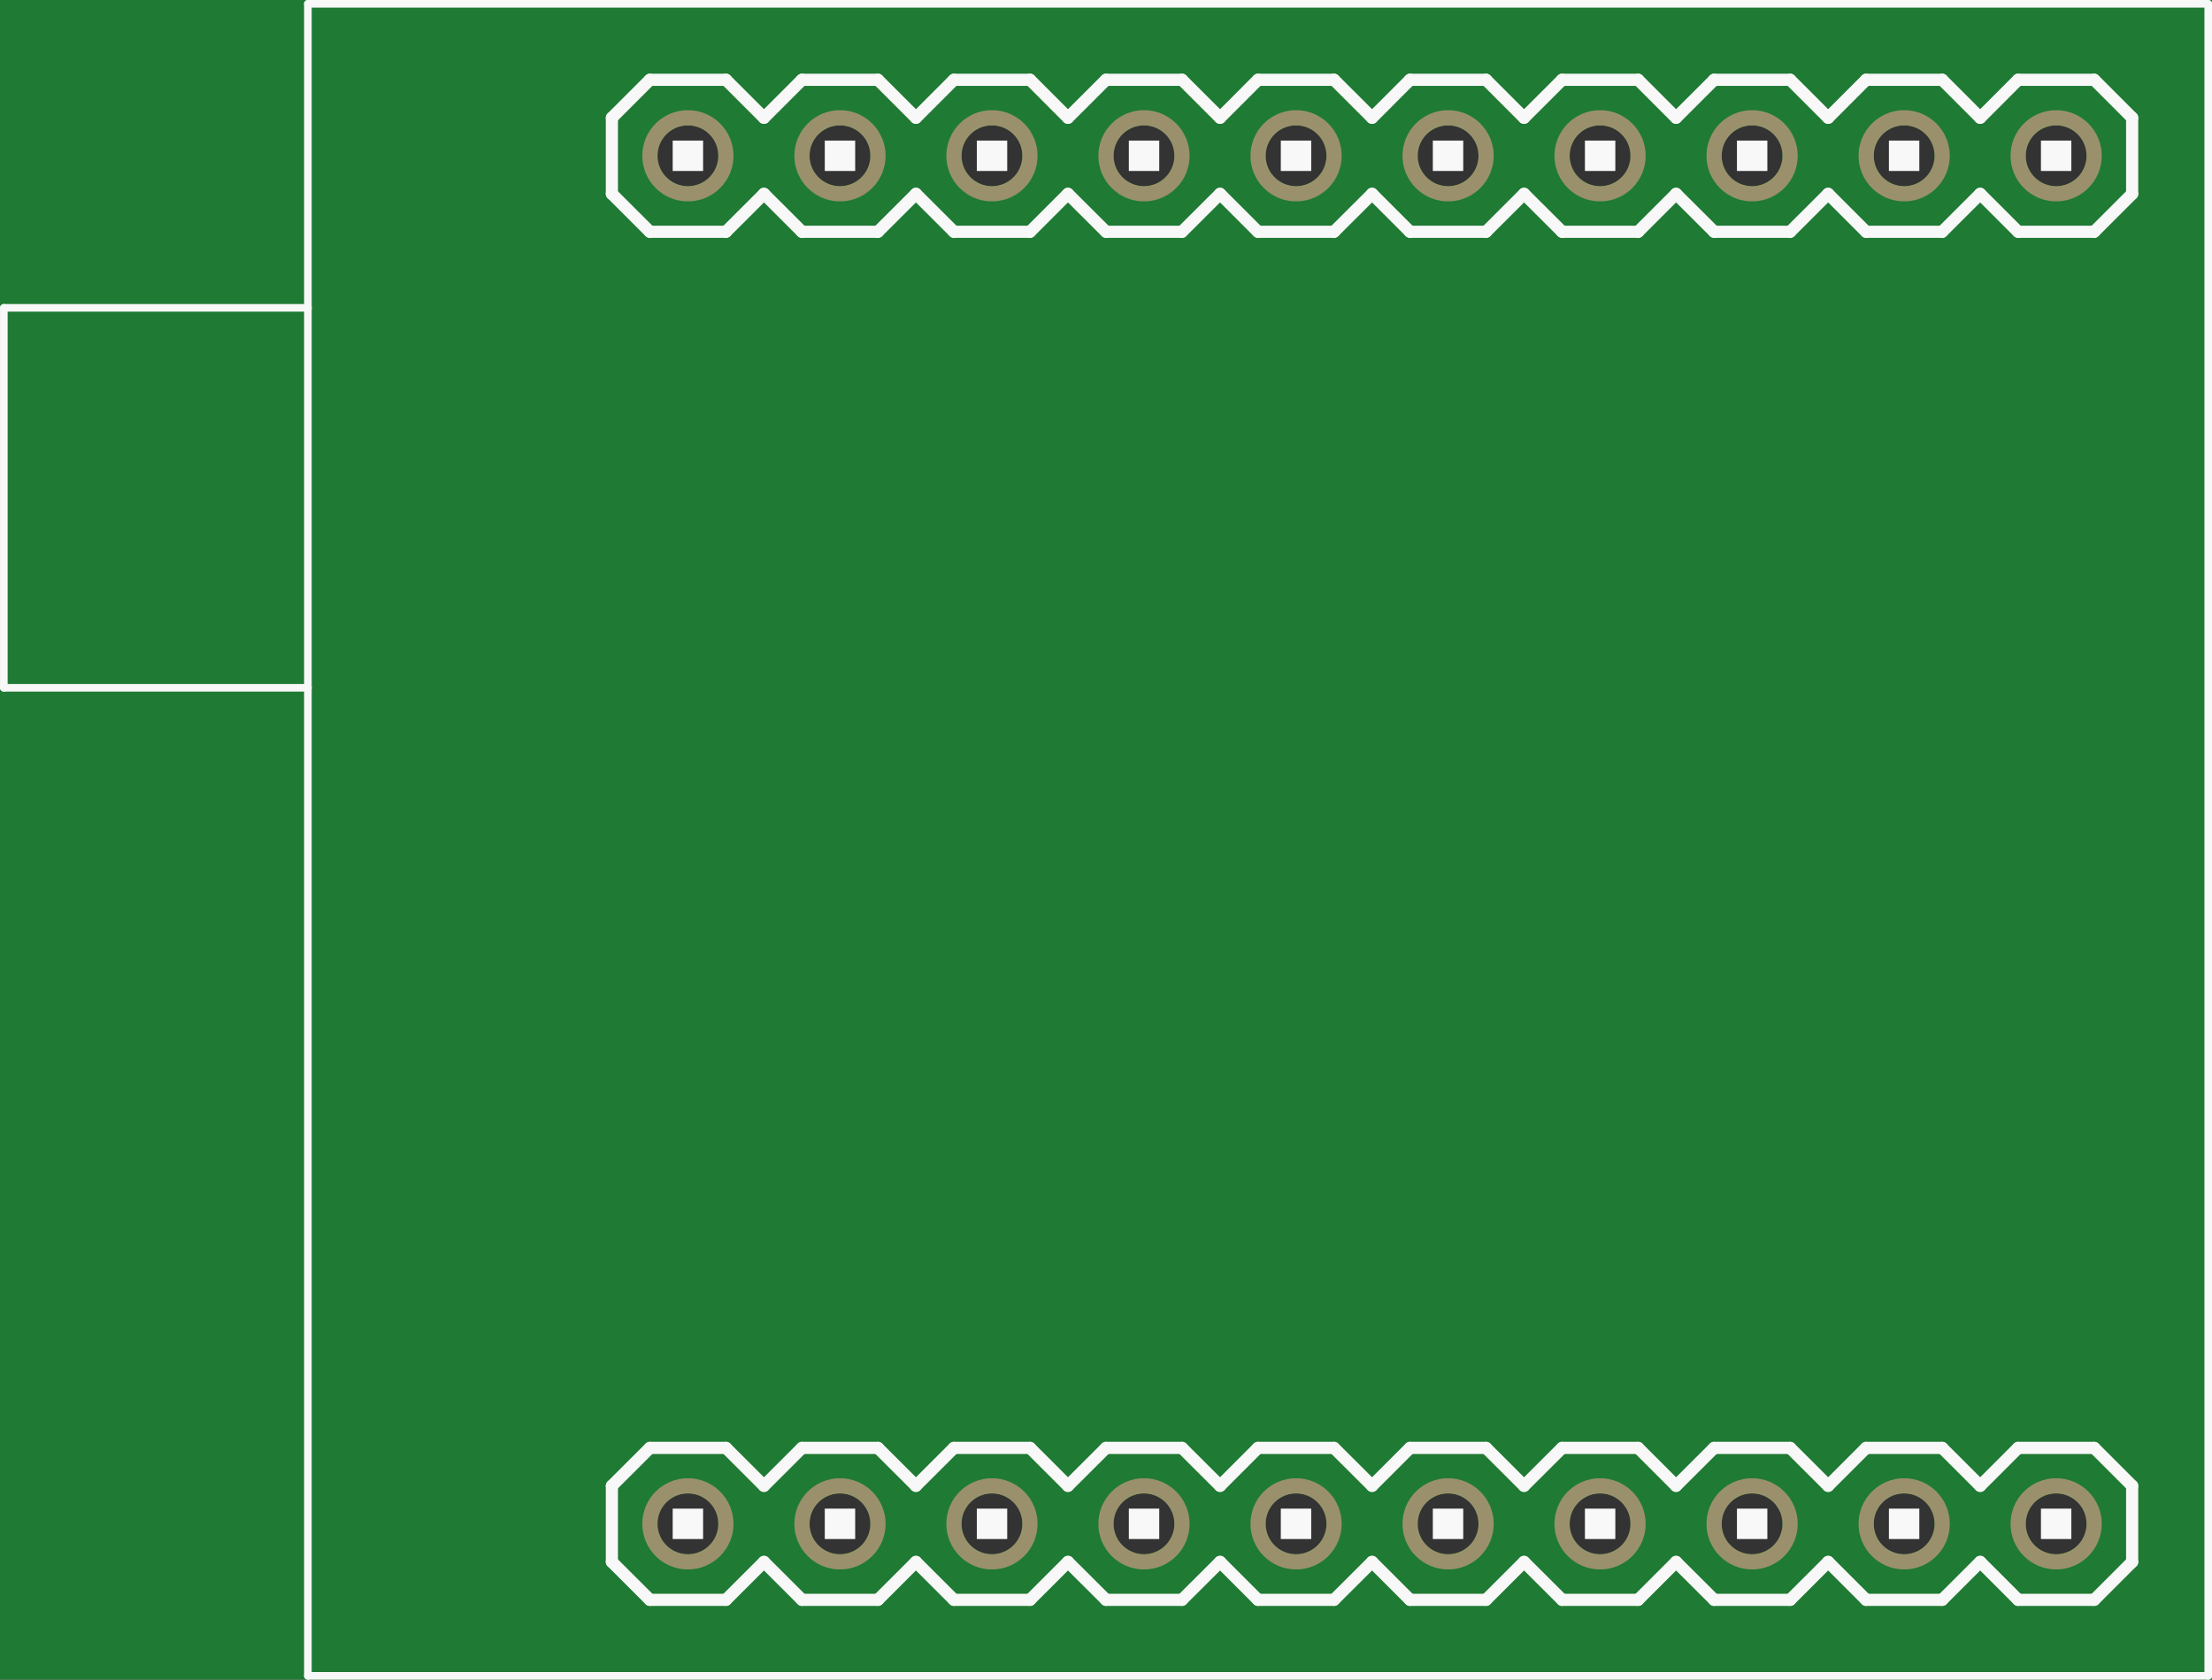 <?xml version='1.0' encoding='UTF-8' standalone='no'?>
<!-- Created with Fritzing (http://www.fritzing.org/) -->
<svg xmlns:svg='http://www.w3.org/2000/svg' xmlns='http://www.w3.org/2000/svg' version='1.2' baseProfile='tiny' x='0in' y='0in' width='1.455in' height='1.105in' viewBox='0 0 36.957 28.067' >
<rect x="0" y="0" width="36.957" height="28.067" fill="#333333" stroke="none"/>
<g id='breadboard'>
<path fill='#1F7A34' stroke='none' stroke-width='0' d='M0,0l36.957,0 0,28.067 -36.957,0 0,-28.067z
M10.986,25.463a0.508,0.508 0 1 0 1.016,0 0.508,0.508 0 1 0 -1.016,0z
M13.525,25.463a0.508,0.508 0 1 0 1.016,0 0.508,0.508 0 1 0 -1.016,0z
M16.066,25.463a0.508,0.508 0 1 0 1.016,0 0.508,0.508 0 1 0 -1.016,0z
M18.605,25.463a0.508,0.508 0 1 0 1.016,0 0.508,0.508 0 1 0 -1.016,0z
M21.145,25.463a0.508,0.508 0 1 0 1.016,0 0.508,0.508 0 1 0 -1.016,0z
M23.686,25.463a0.508,0.508 0 1 0 1.016,0 0.508,0.508 0 1 0 -1.016,0z
M26.226,25.463a0.508,0.508 0 1 0 1.016,0 0.508,0.508 0 1 0 -1.016,0z
M28.765,25.463a0.508,0.508 0 1 0 1.016,0 0.508,0.508 0 1 0 -1.016,0z
M31.305,25.463a0.508,0.508 0 1 0 1.016,0 0.508,0.508 0 1 0 -1.016,0z
M33.846,25.463a0.508,0.508 0 1 0 1.016,0 0.508,0.508 0 1 0 -1.016,0z
M10.986,2.603a0.508,0.508 0 1 0 1.016,0 0.508,0.508 0 1 0 -1.016,0z
M13.525,2.603a0.508,0.508 0 1 0 1.016,0 0.508,0.508 0 1 0 -1.016,0z
M16.066,2.603a0.508,0.508 0 1 0 1.016,0 0.508,0.508 0 1 0 -1.016,0z
M18.605,2.603a0.508,0.508 0 1 0 1.016,0 0.508,0.508 0 1 0 -1.016,0z
M21.145,2.603a0.508,0.508 0 1 0 1.016,0 0.508,0.508 0 1 0 -1.016,0z
M23.686,2.603a0.508,0.508 0 1 0 1.016,0 0.508,0.508 0 1 0 -1.016,0z
M26.226,2.603a0.508,0.508 0 1 0 1.016,0 0.508,0.508 0 1 0 -1.016,0z
M28.765,2.603a0.508,0.508 0 1 0 1.016,0 0.508,0.508 0 1 0 -1.016,0z
M31.305,2.603a0.508,0.508 0 1 0 1.016,0 0.508,0.508 0 1 0 -1.016,0z
M33.846,2.603a0.508,0.508 0 1 0 1.016,0 0.508,0.508 0 1 0 -1.016,0z
'/>
<circle id='connector0pin' connectorname='1' cx='11.493' cy='25.463' r='0.635' stroke='#9A916C' stroke-width='0.254' fill='none' />
<circle id='connector1pin' connectorname='2' cx='14.034' cy='25.463' r='0.635' stroke='#9A916C' stroke-width='0.254' fill='none' />
<circle id='connector2pin' connectorname='3' cx='16.573' cy='25.463' r='0.635' stroke='#9A916C' stroke-width='0.254' fill='none' />
<circle id='connector3pin' connectorname='4' cx='19.113' cy='25.463' r='0.635' stroke='#9A916C' stroke-width='0.254' fill='none' />
<circle id='connector4pin' connectorname='5' cx='21.654' cy='25.463' r='0.635' stroke='#9A916C' stroke-width='0.254' fill='none' />
<circle id='connector5pin' connectorname='6' cx='24.194' cy='25.463' r='0.635' stroke='#9A916C' stroke-width='0.254' fill='none' />
<circle id='connector6pin' connectorname='7' cx='26.733' cy='25.463' r='0.635' stroke='#9A916C' stroke-width='0.254' fill='none' />
<circle id='connector7pin' connectorname='8' cx='29.273' cy='25.463' r='0.635' stroke='#9A916C' stroke-width='0.254' fill='none' />
<circle id='connector8pin' connectorname='9' cx='31.814' cy='25.463' r='0.635' stroke='#9A916C' stroke-width='0.254' fill='none' />
<circle id='connector9pin' connectorname='10' cx='34.353' cy='25.463' r='0.635' stroke='#9A916C' stroke-width='0.254' fill='none' />
<circle id='connector10pin' connectorname='20' cx='11.493' cy='2.603' r='0.635' stroke='#9A916C' stroke-width='0.254' fill='none' />
<circle id='connector11pin' connectorname='19' cx='14.034' cy='2.603' r='0.635' stroke='#9A916C' stroke-width='0.254' fill='none' />
<circle id='connector12pin' connectorname='18' cx='16.573' cy='2.603' r='0.635' stroke='#9A916C' stroke-width='0.254' fill='none' />
<circle id='connector13pin' connectorname='17' cx='19.113' cy='2.603' r='0.635' stroke='#9A916C' stroke-width='0.254' fill='none' />
<circle id='connector14pin' connectorname='16' cx='21.654' cy='2.603' r='0.635' stroke='#9A916C' stroke-width='0.254' fill='none' />
<circle id='connector15pin' connectorname='15' cx='24.194' cy='2.603' r='0.635' stroke='#9A916C' stroke-width='0.254' fill='none' />
<circle id='connector16pin' connectorname='14' cx='26.733' cy='2.603' r='0.635' stroke='#9A916C' stroke-width='0.254' fill='none' />
<circle id='connector17pin' connectorname='13' cx='29.273' cy='2.603' r='0.635' stroke='#9A916C' stroke-width='0.254' fill='none' />
<circle id='connector18pin' connectorname='12' cx='31.814' cy='2.603' r='0.635' stroke='#9A916C' stroke-width='0.254' fill='none' />
<circle id='connector19pin' connectorname='11' cx='34.353' cy='2.603' r='0.635' stroke='#9A916C' stroke-width='0.254' fill='none' />
<line x1='26.099' y1='24.194' x2='27.369' y2='24.194' stroke='#f8f8f8' stroke-width='0.203' stroke-linecap='round'/>
<line x1='27.369' y1='24.194' x2='28.003' y2='24.828' stroke='#f8f8f8' stroke-width='0.203' stroke-linecap='round'/>
<line x1='28.003' y1='26.099' x2='27.369' y2='26.733' stroke='#f8f8f8' stroke-width='0.203' stroke-linecap='round'/>
<line x1='22.924' y1='24.828' x2='23.558' y2='24.194' stroke='#f8f8f8' stroke-width='0.203' stroke-linecap='round'/>
<line x1='23.558' y1='24.194' x2='24.828' y2='24.194' stroke='#f8f8f8' stroke-width='0.203' stroke-linecap='round'/>
<line x1='24.828' y1='24.194' x2='25.463' y2='24.828' stroke='#f8f8f8' stroke-width='0.203' stroke-linecap='round'/>
<line x1='25.463' y1='26.099' x2='24.828' y2='26.733' stroke='#f8f8f8' stroke-width='0.203' stroke-linecap='round'/>
<line x1='24.828' y1='26.733' x2='23.558' y2='26.733' stroke='#f8f8f8' stroke-width='0.203' stroke-linecap='round'/>
<line x1='23.558' y1='26.733' x2='22.924' y2='26.099' stroke='#f8f8f8' stroke-width='0.203' stroke-linecap='round'/>
<line x1='26.099' y1='24.194' x2='25.463' y2='24.828' stroke='#f8f8f8' stroke-width='0.203' stroke-linecap='round'/>
<line x1='25.463' y1='26.099' x2='26.099' y2='26.733' stroke='#f8f8f8' stroke-width='0.203' stroke-linecap='round'/>
<line x1='27.369' y1='26.733' x2='26.099' y2='26.733' stroke='#f8f8f8' stroke-width='0.203' stroke-linecap='round'/>
<line x1='18.479' y1='24.194' x2='19.748' y2='24.194' stroke='#f8f8f8' stroke-width='0.203' stroke-linecap='round'/>
<line x1='19.748' y1='24.194' x2='20.384' y2='24.828' stroke='#f8f8f8' stroke-width='0.203' stroke-linecap='round'/>
<line x1='20.384' y1='26.099' x2='19.748' y2='26.733' stroke='#f8f8f8' stroke-width='0.203' stroke-linecap='round'/>
<line x1='20.384' y1='24.828' x2='21.018' y2='24.194' stroke='#f8f8f8' stroke-width='0.203' stroke-linecap='round'/>
<line x1='21.018' y1='24.194' x2='22.288' y2='24.194' stroke='#f8f8f8' stroke-width='0.203' stroke-linecap='round'/>
<line x1='22.288' y1='24.194' x2='22.924' y2='24.828' stroke='#f8f8f8' stroke-width='0.203' stroke-linecap='round'/>
<line x1='22.924' y1='26.099' x2='22.288' y2='26.733' stroke='#f8f8f8' stroke-width='0.203' stroke-linecap='round'/>
<line x1='22.288' y1='26.733' x2='21.018' y2='26.733' stroke='#f8f8f8' stroke-width='0.203' stroke-linecap='round'/>
<line x1='21.018' y1='26.733' x2='20.384' y2='26.099' stroke='#f8f8f8' stroke-width='0.203' stroke-linecap='round'/>
<line x1='15.303' y1='24.828' x2='15.938' y2='24.194' stroke='#f8f8f8' stroke-width='0.203' stroke-linecap='round'/>
<line x1='15.938' y1='24.194' x2='17.209' y2='24.194' stroke='#f8f8f8' stroke-width='0.203' stroke-linecap='round'/>
<line x1='17.209' y1='24.194' x2='17.843' y2='24.828' stroke='#f8f8f8' stroke-width='0.203' stroke-linecap='round'/>
<line x1='17.843' y1='26.099' x2='17.209' y2='26.733' stroke='#f8f8f8' stroke-width='0.203' stroke-linecap='round'/>
<line x1='17.209' y1='26.733' x2='15.938' y2='26.733' stroke='#f8f8f8' stroke-width='0.203' stroke-linecap='round'/>
<line x1='15.938' y1='26.733' x2='15.303' y2='26.099' stroke='#f8f8f8' stroke-width='0.203' stroke-linecap='round'/>
<line x1='18.479' y1='24.194' x2='17.843' y2='24.828' stroke='#f8f8f8' stroke-width='0.203' stroke-linecap='round'/>
<line x1='17.843' y1='26.099' x2='18.479' y2='26.733' stroke='#f8f8f8' stroke-width='0.203' stroke-linecap='round'/>
<line x1='19.748' y1='26.733' x2='18.479' y2='26.733' stroke='#f8f8f8' stroke-width='0.203' stroke-linecap='round'/>
<line x1='10.858' y1='24.194' x2='12.129' y2='24.194' stroke='#f8f8f8' stroke-width='0.203' stroke-linecap='round'/>
<line x1='12.129' y1='24.194' x2='12.764' y2='24.828' stroke='#f8f8f8' stroke-width='0.203' stroke-linecap='round'/>
<line x1='12.764' y1='26.099' x2='12.129' y2='26.733' stroke='#f8f8f8' stroke-width='0.203' stroke-linecap='round'/>
<line x1='12.764' y1='24.828' x2='13.399' y2='24.194' stroke='#f8f8f8' stroke-width='0.203' stroke-linecap='round'/>
<line x1='13.399' y1='24.194' x2='14.668' y2='24.194' stroke='#f8f8f8' stroke-width='0.203' stroke-linecap='round'/>
<line x1='14.668' y1='24.194' x2='15.303' y2='24.828' stroke='#f8f8f8' stroke-width='0.203' stroke-linecap='round'/>
<line x1='15.303' y1='26.099' x2='14.668' y2='26.733' stroke='#f8f8f8' stroke-width='0.203' stroke-linecap='round'/>
<line x1='14.668' y1='26.733' x2='13.399' y2='26.733' stroke='#f8f8f8' stroke-width='0.203' stroke-linecap='round'/>
<line x1='13.399' y1='26.733' x2='12.764' y2='26.099' stroke='#f8f8f8' stroke-width='0.203' stroke-linecap='round'/>
<line x1='10.223' y1='24.828' x2='10.223' y2='26.099' stroke='#f8f8f8' stroke-width='0.203' stroke-linecap='round'/>
<line x1='10.858' y1='24.194' x2='10.223' y2='24.828' stroke='#f8f8f8' stroke-width='0.203' stroke-linecap='round'/>
<line x1='10.223' y1='26.099' x2='10.858' y2='26.733' stroke='#f8f8f8' stroke-width='0.203' stroke-linecap='round'/>
<line x1='12.129' y1='26.733' x2='10.858' y2='26.733' stroke='#f8f8f8' stroke-width='0.203' stroke-linecap='round'/>
<line x1='33.084' y1='24.828' x2='33.718' y2='24.194' stroke='#f8f8f8' stroke-width='0.203' stroke-linecap='round'/>
<line x1='33.718' y1='24.194' x2='34.989' y2='24.194' stroke='#f8f8f8' stroke-width='0.203' stroke-linecap='round'/>
<line x1='34.989' y1='24.194' x2='35.623' y2='24.828' stroke='#f8f8f8' stroke-width='0.203' stroke-linecap='round'/>
<line x1='35.623' y1='26.099' x2='34.989' y2='26.733' stroke='#f8f8f8' stroke-width='0.203' stroke-linecap='round'/>
<line x1='34.989' y1='26.733' x2='33.718' y2='26.733' stroke='#f8f8f8' stroke-width='0.203' stroke-linecap='round'/>
<line x1='33.718' y1='26.733' x2='33.084' y2='26.099' stroke='#f8f8f8' stroke-width='0.203' stroke-linecap='round'/>
<line x1='28.639' y1='24.194' x2='29.909' y2='24.194' stroke='#f8f8f8' stroke-width='0.203' stroke-linecap='round'/>
<line x1='29.909' y1='24.194' x2='30.544' y2='24.828' stroke='#f8f8f8' stroke-width='0.203' stroke-linecap='round'/>
<line x1='30.544' y1='26.099' x2='29.909' y2='26.733' stroke='#f8f8f8' stroke-width='0.203' stroke-linecap='round'/>
<line x1='30.544' y1='24.828' x2='31.178' y2='24.194' stroke='#f8f8f8' stroke-width='0.203' stroke-linecap='round'/>
<line x1='31.178' y1='24.194' x2='32.449' y2='24.194' stroke='#f8f8f8' stroke-width='0.203' stroke-linecap='round'/>
<line x1='32.449' y1='24.194' x2='33.084' y2='24.828' stroke='#f8f8f8' stroke-width='0.203' stroke-linecap='round'/>
<line x1='33.084' y1='26.099' x2='32.449' y2='26.733' stroke='#f8f8f8' stroke-width='0.203' stroke-linecap='round'/>
<line x1='32.449' y1='26.733' x2='31.178' y2='26.733' stroke='#f8f8f8' stroke-width='0.203' stroke-linecap='round'/>
<line x1='31.178' y1='26.733' x2='30.544' y2='26.099' stroke='#f8f8f8' stroke-width='0.203' stroke-linecap='round'/>
<line x1='28.639' y1='24.194' x2='28.003' y2='24.828' stroke='#f8f8f8' stroke-width='0.203' stroke-linecap='round'/>
<line x1='28.003' y1='26.099' x2='28.639' y2='26.733' stroke='#f8f8f8' stroke-width='0.203' stroke-linecap='round'/>
<line x1='29.909' y1='26.733' x2='28.639' y2='26.733' stroke='#f8f8f8' stroke-width='0.203' stroke-linecap='round'/>
<line x1='35.623' y1='24.828' x2='35.623' y2='26.099' stroke='#f8f8f8' stroke-width='0.203' stroke-linecap='round'/>
<line x1='26.099' y1='1.333' x2='27.369' y2='1.333' stroke='#f8f8f8' stroke-width='0.203' stroke-linecap='round'/>
<line x1='27.369' y1='1.333' x2='28.003' y2='1.968' stroke='#f8f8f8' stroke-width='0.203' stroke-linecap='round'/>
<line x1='28.003' y1='3.239' x2='27.369' y2='3.873' stroke='#f8f8f8' stroke-width='0.203' stroke-linecap='round'/>
<line x1='22.924' y1='1.968' x2='23.558' y2='1.333' stroke='#f8f8f8' stroke-width='0.203' stroke-linecap='round'/>
<line x1='23.558' y1='1.333' x2='24.828' y2='1.333' stroke='#f8f8f8' stroke-width='0.203' stroke-linecap='round'/>
<line x1='24.828' y1='1.333' x2='25.463' y2='1.968' stroke='#f8f8f8' stroke-width='0.203' stroke-linecap='round'/>
<line x1='25.463' y1='3.239' x2='24.828' y2='3.873' stroke='#f8f8f8' stroke-width='0.203' stroke-linecap='round'/>
<line x1='24.828' y1='3.873' x2='23.558' y2='3.873' stroke='#f8f8f8' stroke-width='0.203' stroke-linecap='round'/>
<line x1='23.558' y1='3.873' x2='22.924' y2='3.239' stroke='#f8f8f8' stroke-width='0.203' stroke-linecap='round'/>
<line x1='26.099' y1='1.333' x2='25.463' y2='1.968' stroke='#f8f8f8' stroke-width='0.203' stroke-linecap='round'/>
<line x1='25.463' y1='3.239' x2='26.099' y2='3.873' stroke='#f8f8f8' stroke-width='0.203' stroke-linecap='round'/>
<line x1='27.369' y1='3.873' x2='26.099' y2='3.873' stroke='#f8f8f8' stroke-width='0.203' stroke-linecap='round'/>
<line x1='18.479' y1='1.333' x2='19.748' y2='1.333' stroke='#f8f8f8' stroke-width='0.203' stroke-linecap='round'/>
<line x1='19.748' y1='1.333' x2='20.384' y2='1.968' stroke='#f8f8f8' stroke-width='0.203' stroke-linecap='round'/>
<line x1='20.384' y1='3.239' x2='19.748' y2='3.873' stroke='#f8f8f8' stroke-width='0.203' stroke-linecap='round'/>
<line x1='20.384' y1='1.968' x2='21.018' y2='1.333' stroke='#f8f8f8' stroke-width='0.203' stroke-linecap='round'/>
<line x1='21.018' y1='1.333' x2='22.288' y2='1.333' stroke='#f8f8f8' stroke-width='0.203' stroke-linecap='round'/>
<line x1='22.288' y1='1.333' x2='22.924' y2='1.968' stroke='#f8f8f8' stroke-width='0.203' stroke-linecap='round'/>
<line x1='22.924' y1='3.239' x2='22.288' y2='3.873' stroke='#f8f8f8' stroke-width='0.203' stroke-linecap='round'/>
<line x1='22.288' y1='3.873' x2='21.018' y2='3.873' stroke='#f8f8f8' stroke-width='0.203' stroke-linecap='round'/>
<line x1='21.018' y1='3.873' x2='20.384' y2='3.239' stroke='#f8f8f8' stroke-width='0.203' stroke-linecap='round'/>
<line x1='15.303' y1='1.968' x2='15.938' y2='1.333' stroke='#f8f8f8' stroke-width='0.203' stroke-linecap='round'/>
<line x1='15.938' y1='1.333' x2='17.209' y2='1.333' stroke='#f8f8f8' stroke-width='0.203' stroke-linecap='round'/>
<line x1='17.209' y1='1.333' x2='17.843' y2='1.968' stroke='#f8f8f8' stroke-width='0.203' stroke-linecap='round'/>
<line x1='17.843' y1='3.239' x2='17.209' y2='3.873' stroke='#f8f8f8' stroke-width='0.203' stroke-linecap='round'/>
<line x1='17.209' y1='3.873' x2='15.938' y2='3.873' stroke='#f8f8f8' stroke-width='0.203' stroke-linecap='round'/>
<line x1='15.938' y1='3.873' x2='15.303' y2='3.239' stroke='#f8f8f8' stroke-width='0.203' stroke-linecap='round'/>
<line x1='18.479' y1='1.333' x2='17.843' y2='1.968' stroke='#f8f8f8' stroke-width='0.203' stroke-linecap='round'/>
<line x1='17.843' y1='3.239' x2='18.479' y2='3.873' stroke='#f8f8f8' stroke-width='0.203' stroke-linecap='round'/>
<line x1='19.748' y1='3.873' x2='18.479' y2='3.873' stroke='#f8f8f8' stroke-width='0.203' stroke-linecap='round'/>
<line x1='10.858' y1='1.333' x2='12.129' y2='1.333' stroke='#f8f8f8' stroke-width='0.203' stroke-linecap='round'/>
<line x1='12.129' y1='1.333' x2='12.764' y2='1.968' stroke='#f8f8f8' stroke-width='0.203' stroke-linecap='round'/>
<line x1='12.764' y1='3.239' x2='12.129' y2='3.873' stroke='#f8f8f8' stroke-width='0.203' stroke-linecap='round'/>
<line x1='12.764' y1='1.968' x2='13.399' y2='1.333' stroke='#f8f8f8' stroke-width='0.203' stroke-linecap='round'/>
<line x1='13.399' y1='1.333' x2='14.668' y2='1.333' stroke='#f8f8f8' stroke-width='0.203' stroke-linecap='round'/>
<line x1='14.668' y1='1.333' x2='15.303' y2='1.968' stroke='#f8f8f8' stroke-width='0.203' stroke-linecap='round'/>
<line x1='15.303' y1='3.239' x2='14.668' y2='3.873' stroke='#f8f8f8' stroke-width='0.203' stroke-linecap='round'/>
<line x1='14.668' y1='3.873' x2='13.399' y2='3.873' stroke='#f8f8f8' stroke-width='0.203' stroke-linecap='round'/>
<line x1='13.399' y1='3.873' x2='12.764' y2='3.239' stroke='#f8f8f8' stroke-width='0.203' stroke-linecap='round'/>
<line x1='10.223' y1='1.968' x2='10.223' y2='3.239' stroke='#f8f8f8' stroke-width='0.203' stroke-linecap='round'/>
<line x1='10.858' y1='1.333' x2='10.223' y2='1.968' stroke='#f8f8f8' stroke-width='0.203' stroke-linecap='round'/>
<line x1='10.223' y1='3.239' x2='10.858' y2='3.873' stroke='#f8f8f8' stroke-width='0.203' stroke-linecap='round'/>
<line x1='12.129' y1='3.873' x2='10.858' y2='3.873' stroke='#f8f8f8' stroke-width='0.203' stroke-linecap='round'/>
<line x1='33.084' y1='1.968' x2='33.718' y2='1.333' stroke='#f8f8f8' stroke-width='0.203' stroke-linecap='round'/>
<line x1='33.718' y1='1.333' x2='34.989' y2='1.333' stroke='#f8f8f8' stroke-width='0.203' stroke-linecap='round'/>
<line x1='34.989' y1='1.333' x2='35.623' y2='1.968' stroke='#f8f8f8' stroke-width='0.203' stroke-linecap='round'/>
<line x1='35.623' y1='3.239' x2='34.989' y2='3.873' stroke='#f8f8f8' stroke-width='0.203' stroke-linecap='round'/>
<line x1='34.989' y1='3.873' x2='33.718' y2='3.873' stroke='#f8f8f8' stroke-width='0.203' stroke-linecap='round'/>
<line x1='33.718' y1='3.873' x2='33.084' y2='3.239' stroke='#f8f8f8' stroke-width='0.203' stroke-linecap='round'/>
<line x1='28.639' y1='1.333' x2='29.909' y2='1.333' stroke='#f8f8f8' stroke-width='0.203' stroke-linecap='round'/>
<line x1='29.909' y1='1.333' x2='30.544' y2='1.968' stroke='#f8f8f8' stroke-width='0.203' stroke-linecap='round'/>
<line x1='30.544' y1='3.239' x2='29.909' y2='3.873' stroke='#f8f8f8' stroke-width='0.203' stroke-linecap='round'/>
<line x1='30.544' y1='1.968' x2='31.178' y2='1.333' stroke='#f8f8f8' stroke-width='0.203' stroke-linecap='round'/>
<line x1='31.178' y1='1.333' x2='32.449' y2='1.333' stroke='#f8f8f8' stroke-width='0.203' stroke-linecap='round'/>
<line x1='32.449' y1='1.333' x2='33.084' y2='1.968' stroke='#f8f8f8' stroke-width='0.203' stroke-linecap='round'/>
<line x1='33.084' y1='3.239' x2='32.449' y2='3.873' stroke='#f8f8f8' stroke-width='0.203' stroke-linecap='round'/>
<line x1='32.449' y1='3.873' x2='31.178' y2='3.873' stroke='#f8f8f8' stroke-width='0.203' stroke-linecap='round'/>
<line x1='31.178' y1='3.873' x2='30.544' y2='3.239' stroke='#f8f8f8' stroke-width='0.203' stroke-linecap='round'/>
<line x1='28.639' y1='1.333' x2='28.003' y2='1.968' stroke='#f8f8f8' stroke-width='0.203' stroke-linecap='round'/>
<line x1='28.003' y1='3.239' x2='28.639' y2='3.873' stroke='#f8f8f8' stroke-width='0.203' stroke-linecap='round'/>
<line x1='29.909' y1='3.873' x2='28.639' y2='3.873' stroke='#f8f8f8' stroke-width='0.203' stroke-linecap='round'/>
<line x1='35.623' y1='1.968' x2='35.623' y2='3.239' stroke='#f8f8f8' stroke-width='0.203' stroke-linecap='round'/>
<line x1='5.144' y1='0.064' x2='5.144' y2='5.144' stroke='#f8f8f8' stroke-width='0.127' stroke-linecap='round'/>
<line x1='5.144' y1='5.144' x2='5.144' y2='11.493' stroke='#f8f8f8' stroke-width='0.127' stroke-linecap='round'/>
<line x1='5.144' y1='11.493' x2='5.144' y2='28.003' stroke='#f8f8f8' stroke-width='0.127' stroke-linecap='round'/>
<line x1='5.144' y1='28.003' x2='36.894' y2='28.003' stroke='#f8f8f8' stroke-width='0.127' stroke-linecap='round'/>
<line x1='36.894' y1='28.003' x2='36.894' y2='0.064' stroke='#f8f8f8' stroke-width='0.127' stroke-linecap='round'/>
<line x1='36.894' y1='0.064' x2='5.144' y2='0.064' stroke='#f8f8f8' stroke-width='0.127' stroke-linecap='round'/>
<line x1='5.144' y1='5.144' x2='0.064' y2='5.144' stroke='#f8f8f8' stroke-width='0.127' stroke-linecap='round'/>
<line x1='0.064' y1='5.144' x2='0.064' y2='11.493' stroke='#f8f8f8' stroke-width='0.127' stroke-linecap='round'/>
<line x1='0.064' y1='11.493' x2='5.144' y2='11.493' stroke='#f8f8f8' stroke-width='0.127' stroke-linecap='round'/>
<rect x='26.48' y='25.209' width='0.508' height='0.508' stroke='none' stroke-width='0' fill='#f8f8f8' stroke-linecap='round'/>
<rect x='23.939' y='25.209' width='0.508' height='0.508' stroke='none' stroke-width='0' fill='#f8f8f8' stroke-linecap='round'/>
<rect x='21.399' y='25.209' width='0.508' height='0.508' stroke='none' stroke-width='0' fill='#f8f8f8' stroke-linecap='round'/>
<rect x='18.86' y='25.209' width='0.508' height='0.508' stroke='none' stroke-width='0' fill='#f8f8f8' stroke-linecap='round'/>
<rect x='16.32' y='25.209' width='0.508' height='0.508' stroke='none' stroke-width='0' fill='#f8f8f8' stroke-linecap='round'/>
<rect x='13.78' y='25.209' width='0.508' height='0.508' stroke='none' stroke-width='0' fill='#f8f8f8' stroke-linecap='round'/>
<rect x='11.239' y='25.209' width='0.508' height='0.508' stroke='none' stroke-width='0' fill='#f8f8f8' stroke-linecap='round'/>
<rect x='34.099' y='25.209' width='0.508' height='0.508' stroke='none' stroke-width='0' fill='#f8f8f8' stroke-linecap='round'/>
<rect x='31.559' y='25.209' width='0.508' height='0.508' stroke='none' stroke-width='0' fill='#f8f8f8' stroke-linecap='round'/>
<rect x='29.02' y='25.209' width='0.508' height='0.508' stroke='none' stroke-width='0' fill='#f8f8f8' stroke-linecap='round'/>
<rect x='26.48' y='2.349' width='0.508' height='0.508' stroke='none' stroke-width='0' fill='#f8f8f8' stroke-linecap='round'/>
<rect x='23.939' y='2.349' width='0.508' height='0.508' stroke='none' stroke-width='0' fill='#f8f8f8' stroke-linecap='round'/>
<rect x='21.399' y='2.349' width='0.508' height='0.508' stroke='none' stroke-width='0' fill='#f8f8f8' stroke-linecap='round'/>
<rect x='18.86' y='2.349' width='0.508' height='0.508' stroke='none' stroke-width='0' fill='#f8f8f8' stroke-linecap='round'/>
<rect x='16.32' y='2.349' width='0.508' height='0.508' stroke='none' stroke-width='0' fill='#f8f8f8' stroke-linecap='round'/>
<rect x='13.78' y='2.349' width='0.508' height='0.508' stroke='none' stroke-width='0' fill='#f8f8f8' stroke-linecap='round'/>
<rect x='11.239' y='2.349' width='0.508' height='0.508' stroke='none' stroke-width='0' fill='#f8f8f8' stroke-linecap='round'/>
<rect x='34.099' y='2.349' width='0.508' height='0.508' stroke='none' stroke-width='0' fill='#f8f8f8' stroke-linecap='round'/>
<rect x='31.559' y='2.349' width='0.508' height='0.508' stroke='none' stroke-width='0' fill='#f8f8f8' stroke-linecap='round'/>
<rect x='29.02' y='2.349' width='0.508' height='0.508' stroke='none' stroke-width='0' fill='#f8f8f8' stroke-linecap='round'/>
</g>
</svg>